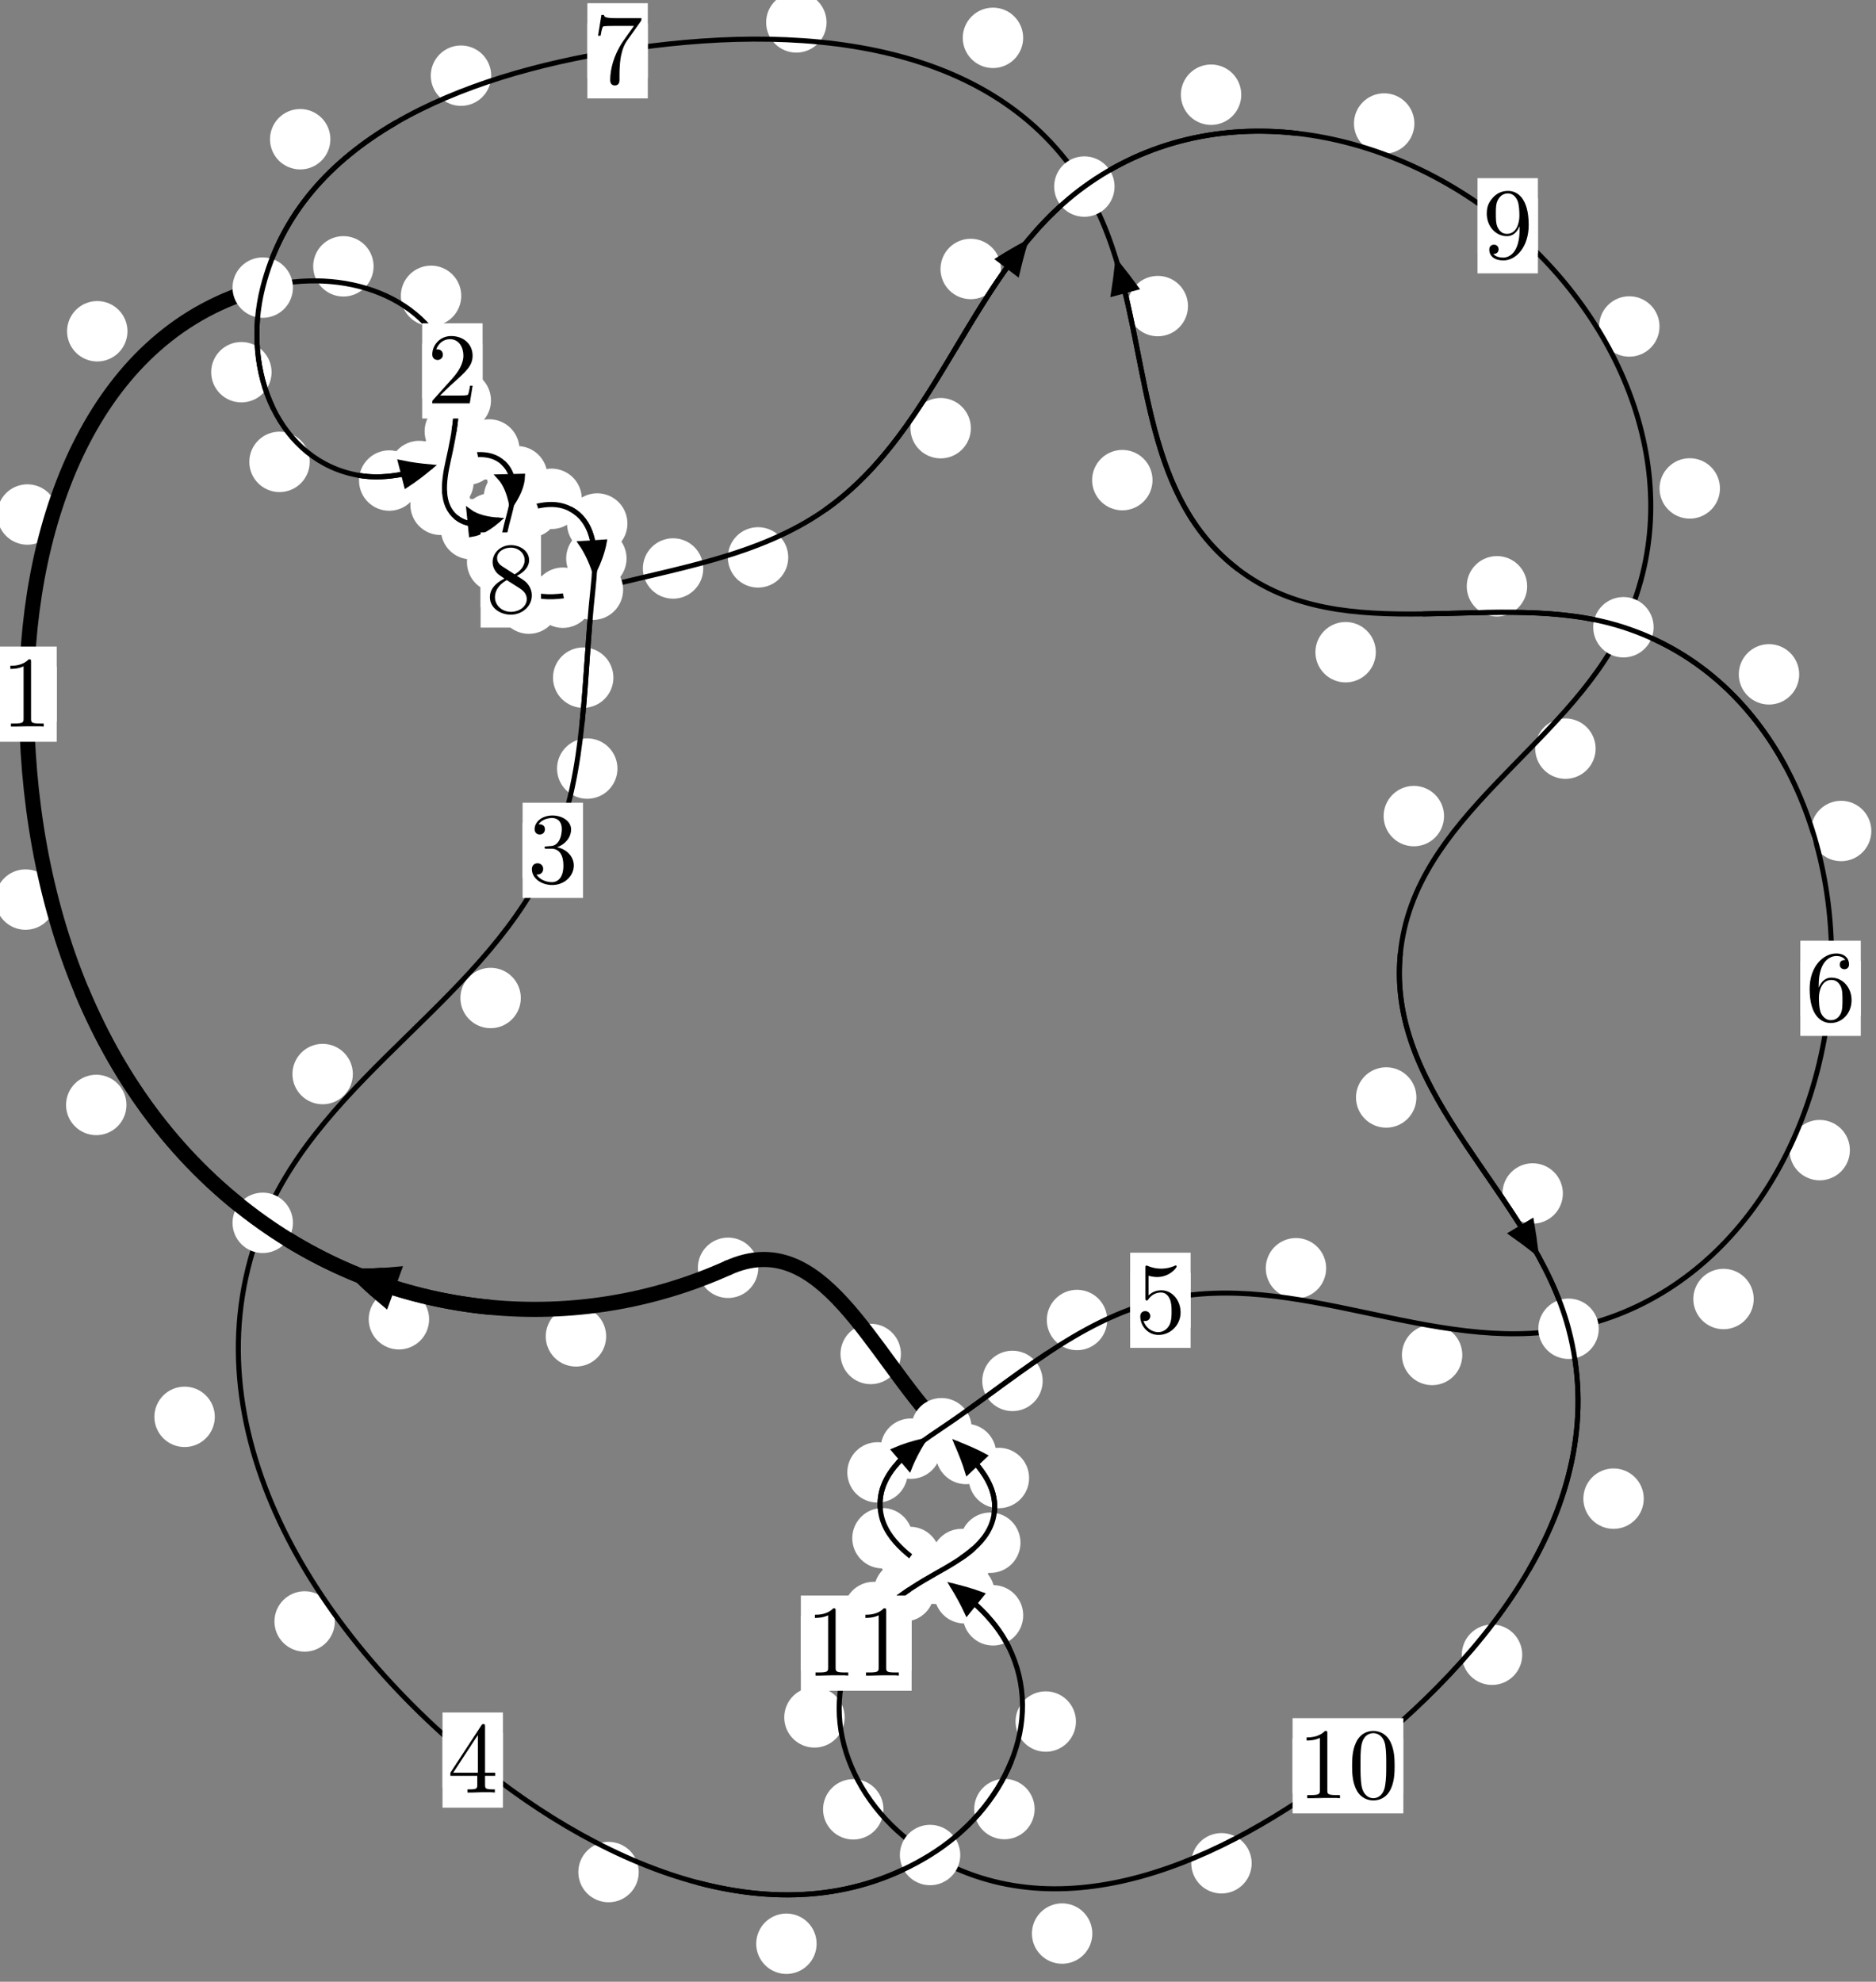 <?xml version="1.0"?>
<!-- Created by MetaPost 1.999 on 2021.07.06:0009 -->
<svg version="1.1" xmlns="http://www.w3.org/2000/svg" xmlns:xlink="http://www.w3.org/1999/xlink" width="185.649" height="196.095" viewBox="0 0 185.649 196.095">
<rect x="0" y="0" width="185.649" height="196.095" fill="#808080" stroke="none"/>
<!-- Original BoundingBox: -26.463699 -74.323410 159.185776 121.771439 -->
  <defs>
    <g transform="scale(0.01,0.01)" id="GLYPHcmr10_48">
      <path style="fill-rule: evenodd;" d="M460 -320C460 -400,455 -480,420 -554C374 -650,292 -666,250 -666C190 -666,117 -640,76 -547C44 -478,39 -400,39 -320C39 -245,43 -155,84 -79C127 2,200 22,249 22C303 22,379 1,423 -94C455 -163,460 -241,460 -320M249 -0C210 -0,151 -25,133 -121C122 -181,122 -273,122 -332C122 -396,122 -462,130 -516C149 -635,224 -644,249 -644C282 -644,348 -626,367 -527C377 -471,377 -395,377 -332C377 -257,377 -189,366 -125C351 -30,294 -0,249 -0"></path>
    </g>
    <g transform="scale(0.01,0.01)" id="GLYPHcmr10_49">
      <path style="fill-rule: evenodd;" d="M294 -640C294 -664,294 -666,271 -666C209 -602,121 -602,89 -602L89 -571C109 -571,168 -571,220 -597L220 -79C220 -43,217 -31,127 -31L95 -31L95 -0L257 -0L130 -3L217 -3L257 -3L297 -3L384 -3L419 -0L419 -31L387 -31C297 -31,294 -42,294 -79"></path>
    </g>
    <g transform="scale(0.01,0.01)" id="GLYPHcmr10_50">
      <path style="fill-rule: evenodd;" d="M127 -77L233 -180C389 -318,449 -372,449 -472C449 -586,359 -666,237 -666C124 -666,50 -574,50 -485C50 -429,100 -429,103 -429C120 -429,155 -441,155 -482C155 -508,137 -534,102 -534C94 -534,92 -534,89 -533C112 -598,166 -635,224 -635C315 -635,358 -554,358 -472C358 -392,308 -313,253 -251L61 -37C50 -26,50 -24,50 -0L421 -0L449 -174L424 -174C419 -144,412 -100,402 -85C395 -77,329 -77,307 -77"></path>
    </g>
    <g transform="scale(0.01,0.01)" id="GLYPHcmr10_51">
      <path style="fill-rule: evenodd;" d="M290 -352C372 -379,430 -449,430 -528C430 -610,342 -666,246 -666C145 -666,69 -606,69 -530C69 -497,91 -478,120 -478C151 -478,171 -500,171 -529C171 -579,124 -579,109 -579C140 -628,206 -641,242 -641C283 -641,338 -619,338 -529C338 -517,336 -459,310 -415C280 -367,246 -364,221 -363C213 -362,189 -360,182 -360C174 -359,167 -358,167 -348C167 -337,174 -337,191 -337L235 -337C317 -337,354 -269,354 -171C354 -35,285 -6,241 -6C198 -6,123 -23,88 -82C123 -77,154 -99,154 -137C154 -173,127 -193,98 -193C74 -193,42 -179,42 -135C42 -44,135 22,244 22C366 22,457 -69,457 -171C457 -253,394 -331,290 -352"></path>
    </g>
    <g transform="scale(0.01,0.01)" id="GLYPHcmr10_52">
      <path style="fill-rule: evenodd;" d="M294 -165L294 -78C294 -42,292 -31,218 -31L197 -31L197 -0L332 -0L238 -3L290 -3L332 -3L374 -3L427 -3L468 -0L468 -31L447 -31C373 -31,371 -42,371 -78L371 -165L471 -165L471 -196L371 -196L371 -651C371 -671,371 -677,355 -677C346 -677,343 -677,335 -665L28 -196L28 -165M300 -196L56 -196L300 -569"></path>
    </g>
    <g transform="scale(0.01,0.01)" id="GLYPHcmr10_53">
      <path style="fill-rule: evenodd;" d="M449 -201C449 -320,367 -420,259 -420C211 -420,168 -404,132 -369L132 -564C152 -558,185 -551,217 -551C340 -551,410 -642,410 -655C410 -661,407 -666,400 -666C399 -666,397 -666,392 -663C372 -654,323 -634,256 -634C216 -634,170 -641,123 -662C115 -665,113 -665,111 -665C101 -665,101 -657,101 -641L101 -345C101 -327,101 -319,115 -319C122 -319,124 -322,128 -328C139 -344,176 -398,257 -398C309 -398,334 -352,342 -334C358 -297,360 -258,360 -208C360 -173,360 -113,336 -71C312 -32,275 -6,229 -6C156 -6,99 -59,82 -118C85 -117,88 -116,99 -116C132 -116,149 -141,149 -165C149 -189,132 -214,99 -214C85 -214,50 -207,50 -161C50 -75,119 22,231 22C347 22,449 -74,449 -201"></path>
    </g>
    <g transform="scale(0.01,0.01)" id="GLYPHcmr10_54">
      <path style="fill-rule: evenodd;" d="M132 -328L132 -352C132 -605,256 -641,307 -641C331 -641,373 -635,395 -601C380 -601,340 -601,340 -556C340 -525,364 -510,386 -510C402 -510,432 -519,432 -558C432 -618,388 -666,305 -666C177 -666,42 -537,42 -316C42 -49,158 22,251 22C362 22,457 -72,457 -204C457 -331,368 -427,257 -427C189 -427,152 -376,132 -328M251 -6C188 -6,158 -66,152 -81C134 -128,134 -208,134 -226C134 -304,166 -404,256 -404C272 -404,318 -404,349 -342C367 -305,367 -254,367 -205C367 -157,367 -107,350 -71C320 -11,274 -6,251 -6"></path>
    </g>
    <g transform="scale(0.01,0.01)" id="GLYPHcmr10_55">
      <path style="fill-rule: evenodd;" d="M476 -609C485 -621,485 -623,485 -644L242 -644C120 -644,118 -657,114 -676L89 -676L56 -470L81 -470C84 -486,93 -549,106 -561C113 -567,191 -567,204 -567L411 -567C400 -551,321 -442,299 -409C209 -274,176 -135,176 -33C176 -23,176 22,222 22C268 22,268 -23,268 -33L268 -84C268 -139,271 -194,279 -248C283 -271,297 -357,341 -419"></path>
    </g>
    <g transform="scale(0.01,0.01)" id="GLYPHcmr10_56">
      <path style="fill-rule: evenodd;" d="M163 -457C117 -487,113 -521,113 -538C113 -599,178 -641,249 -641C322 -641,386 -589,386 -517C386 -460,347 -412,287 -377M309 -362C381 -399,430 -451,430 -517C430 -609,341 -666,250 -666C150 -666,69 -592,69 -499C69 -481,71 -436,113 -389C124 -377,161 -352,186 -335C128 -306,42 -250,42 -151C42 -45,144 22,249 22C362 22,457 -61,457 -168C457 -204,446 -249,408 -291C389 -312,373 -322,309 -362M209 -320L332 -242C360 -223,407 -193,407 -132C407 -58,332 -6,250 -6C164 -6,92 -68,92 -151C92 -209,124 -273,209 -320"></path>
    </g>
    <g transform="scale(0.01,0.01)" id="GLYPHcmr10_57">
      <path style="fill-rule: evenodd;" d="M367 -318L367 -286C367 -52,263 -6,205 -6C188 -6,134 -8,107 -42C151 -42,159 -71,159 -88C159 -119,135 -134,113 -134C97 -134,67 -125,67 -86C67 -19,121 22,206 22C335 22,457 -114,457 -329C457 -598,342 -666,253 -666C198 -666,149 -648,106 -603C65 -558,42 -516,42 -441C42 -316,130 -218,242 -218C303 -218,344 -260,367 -318M243 -241C227 -241,181 -241,150 -304C132 -341,132 -391,132 -440C132 -494,132 -541,153 -578C180 -628,218 -641,253 -641C299 -641,332 -607,349 -562C361 -530,365 -467,365 -421C365 -338,331 -241,243 -241"></path>
    </g>
  </defs>
  <path d="M59.985 132.235C59.985 131.442,59.67 130.682,59.109 130.121C58.549 129.561,57.789 129.246,56.996 129.246C56.203 129.246,55.443 129.561,54.883 130.121C54.322 130.682,54.007 131.442,54.007 132.235C54.007 133.027,54.322 133.787,54.883 134.348C55.443 134.908,56.203 135.223,56.996 135.223C57.789 135.223,58.549 134.908,59.109 134.348C59.67 133.787,59.985 133.027,59.985 132.235Z" style="fill: rgb(100%,100%,100%);stroke: none;"></path>
  <path d="M75.038 125.45C75.038 124.657,74.723 123.897,74.162 123.336C73.602 122.776,72.842 122.461,72.049 122.461C71.256 122.461,70.496 122.776,69.936 123.336C69.375 123.897,69.06 124.657,69.06 125.45C69.06 126.242,69.375 127.002,69.936 127.563C70.496 128.123,71.256 128.438,72.049 128.438C72.842 128.438,73.602 128.123,74.162 127.563C74.723 127.002,75.038 126.242,75.038 125.45Z" style="fill: rgb(100%,100%,100%);stroke: none;"></path>
  <path d="M12.514 109.335C12.514 108.542,12.199 107.782,11.639 107.222C11.078 106.661,10.318 106.346,9.526 106.346C8.733 106.346,7.973 106.661,7.412 107.222C6.852 107.782,6.537 108.542,6.537 109.335C6.537 110.128,6.852 110.888,7.412 111.448C7.973 112.009,8.733 112.324,9.526 112.324C10.318 112.324,11.078 112.009,11.639 111.448C12.199 110.888,12.514 110.128,12.514 109.335Z" style="fill: rgb(100%,100%,100%);stroke: none;"></path>
  <path d="M42.464 130.542C42.464 129.749,42.149 128.989,41.589 128.428C41.028 127.868,40.268 127.553,39.476 127.553C38.683 127.553,37.923 127.868,37.362 128.428C36.802 128.989,36.487 129.749,36.487 130.542C36.487 131.334,36.802 132.094,37.362 132.655C37.923 133.215,38.683 133.53,39.476 133.53C40.268 133.53,41.028 133.215,41.589 132.655C42.149 132.094,42.464 131.334,42.464 130.542Z" style="fill: rgb(100%,100%,100%);stroke: none;"></path>
  <path d="M5.699 50.912C5.699 50.119,5.385 49.359,4.824 48.798C4.264 48.238,3.503 47.923,2.711 47.923C1.918 47.923,1.158 48.238,0.597 48.798C0.037 49.359,-0.278 50.119,-0.278 50.912C-0.278 51.704,0.037 52.464,0.597 53.025C1.158 53.585,1.918 53.9,2.711 53.9C3.503 53.9,4.264 53.585,4.824 53.025C5.385 52.464,5.699 51.704,5.699 50.912Z" style="fill: rgb(100%,100%,100%);stroke: none;"></path>
  <path d="M5.514 89.014C5.514 88.221,5.199 87.461,4.638 86.901C4.078 86.34,3.318 86.025,2.525 86.025C1.732 86.025,0.972 86.34,0.412 86.901C-0.149 87.461,-0.464 88.221,-0.464 89.014C-0.464 89.807,-0.149 90.567,0.412 91.127C0.972 91.688,1.732 92.003,2.525 92.003C3.318 92.003,4.078 91.688,4.638 91.127C5.199 90.567,5.514 89.807,5.514 89.014Z" style="fill: rgb(100%,100%,100%);stroke: none;"></path>
  <path d="M36.971 26.354C36.971 25.561,36.656 24.801,36.095 24.24C35.535 23.68,34.775 23.365,33.982 23.365C33.189 23.365,32.429 23.68,31.869 24.24C31.308 24.801,30.993 25.561,30.993 26.354C30.993 27.146,31.308 27.907,31.869 28.467C32.429 29.027,33.189 29.342,33.982 29.342C34.775 29.342,35.535 29.027,36.095 28.467C36.656 27.907,36.971 27.146,36.971 26.354Z" style="fill: rgb(100%,100%,100%);stroke: none;"></path>
  <path d="M12.614 32.779C12.614 31.986,12.299 31.226,11.739 30.666C11.178 30.105,10.418 29.79,9.625 29.79C8.833 29.79,8.072 30.105,7.512 30.666C6.951 31.226,6.637 31.986,6.637 32.779C6.637 33.572,6.951 34.332,7.512 34.892C8.072 35.453,8.833 35.768,9.625 35.768C10.418 35.768,11.178 35.453,11.739 34.892C12.299 34.332,12.614 33.572,12.614 32.779Z" style="fill: rgb(100%,100%,100%);stroke: none;"></path>
  <path d="M48.587 39.622C48.587 38.829,48.273 38.069,47.712 37.508C47.152 36.948,46.391 36.633,45.599 36.633C44.806 36.633,44.046 36.948,43.485 37.508C42.925 38.069,42.61 38.829,42.61 39.622C42.61 40.414,42.925 41.174,43.485 41.735C44.046 42.295,44.806 42.61,45.599 42.61C46.391 42.61,47.152 42.295,47.712 41.735C48.273 41.174,48.587 40.414,48.587 39.622Z" style="fill: rgb(100%,100%,100%);stroke: none;"></path>
  <path d="M45.646 29.272C45.646 28.479,45.331 27.719,44.771 27.158C44.21 26.598,43.45 26.283,42.657 26.283C41.865 26.283,41.104 26.598,40.544 27.158C39.983 27.719,39.668 28.479,39.668 29.272C39.668 30.064,39.983 30.824,40.544 31.385C41.104 31.945,41.865 32.26,42.657 32.26C43.45 32.26,44.21 31.945,44.771 31.385C45.331 30.824,45.646 30.064,45.646 29.272Z" style="fill: rgb(100%,100%,100%);stroke: none;"></path>
  <path d="M46.879 47.67C46.879 46.877,46.564 46.117,46.004 45.557C45.443 44.996,44.683 44.681,43.89 44.681C43.098 44.681,42.338 44.996,41.777 45.557C41.217 46.117,40.902 46.877,40.902 47.67C40.902 48.463,41.217 49.223,41.777 49.783C42.338 50.344,43.098 50.659,43.89 50.659C44.683 50.659,45.443 50.344,46.004 49.783C46.564 49.223,46.879 48.463,46.879 47.67Z" style="fill: rgb(100%,100%,100%);stroke: none;"></path>
  <path d="M47.997 42.681C47.997 41.889,47.682 41.128,47.122 40.568C46.561 40.008,45.801 39.693,45.009 39.693C44.216 39.693,43.456 40.008,42.895 40.568C42.335 41.128,42.02 41.889,42.02 42.681C42.02 43.474,42.335 44.234,42.895 44.795C43.456 45.355,44.216 45.67,45.009 45.67C45.801 45.67,46.561 45.355,47.122 44.795C47.682 44.234,47.997 43.474,47.997 42.681Z" style="fill: rgb(100%,100%,100%);stroke: none;"></path>
  <path d="M49.603 52.362C49.603 51.569,49.288 50.809,48.728 50.248C48.167 49.688,47.407 49.373,46.614 49.373C45.822 49.373,45.061 49.688,44.501 50.248C43.94 50.809,43.625 51.569,43.625 52.362C43.625 53.154,43.94 53.915,44.501 54.475C45.061 55.036,45.822 55.351,46.614 55.351C47.407 55.351,48.167 55.036,48.728 54.475C49.288 53.915,49.603 53.154,49.603 52.362Z" style="fill: rgb(100%,100%,100%);stroke: none;"></path>
  <path d="M46.587 49.951C46.587 49.158,46.272 48.398,45.712 47.838C45.151 47.277,44.391 46.962,43.598 46.962C42.806 46.962,42.046 47.277,41.485 47.838C40.925 48.398,40.61 49.158,40.61 49.951C40.61 50.744,40.925 51.504,41.485 52.064C42.046 52.625,42.806 52.94,43.598 52.94C44.391 52.94,45.151 52.625,45.712 52.064C46.272 51.504,46.587 50.744,46.587 49.951Z" style="fill: rgb(100%,100%,100%);stroke: none;"></path>
  <path d="M55.362 50.216C55.362 49.424,55.047 48.663,54.487 48.103C53.926 47.542,53.166 47.228,52.373 47.228C51.581 47.228,50.821 47.542,50.26 48.103C49.7 48.663,49.385 49.424,49.385 50.216C49.385 51.009,49.7 51.769,50.26 52.33C50.821 52.89,51.581 53.205,52.373 53.205C53.166 53.205,53.926 52.89,54.487 52.33C55.047 51.769,55.362 51.009,55.362 50.216Z" style="fill: rgb(100%,100%,100%);stroke: none;"></path>
  <path d="M51.597 51.785C51.597 50.992,51.282 50.232,50.722 49.672C50.161 49.111,49.401 48.796,48.608 48.796C47.816 48.796,47.056 49.111,46.495 49.672C45.935 50.232,45.62 50.992,45.62 51.785C45.62 52.578,45.935 53.338,46.495 53.898C47.056 54.459,47.816 54.774,48.608 54.774C49.401 54.774,50.161 54.459,50.722 53.898C51.282 53.338,51.597 52.578,51.597 51.785Z" style="fill: rgb(100%,100%,100%);stroke: none;"></path>
  <path d="M62.09 51.8C62.09 51.008,61.775 50.248,61.215 49.687C60.654 49.127,59.894 48.812,59.101 48.812C58.309 48.812,57.549 49.127,56.988 49.687C56.428 50.248,56.113 51.008,56.113 51.8C56.113 52.593,56.428 53.353,56.988 53.914C57.549 54.474,58.309 54.789,59.101 54.789C59.894 54.789,60.654 54.474,61.215 53.914C61.775 53.353,62.09 52.593,62.09 51.8Z" style="fill: rgb(100%,100%,100%);stroke: none;"></path>
  <path d="M57.572 49.359C57.572 48.566,57.257 47.806,56.697 47.246C56.136 46.685,55.376 46.37,54.583 46.37C53.791 46.37,53.03 46.685,52.47 47.246C51.909 47.806,51.594 48.566,51.594 49.359C51.594 50.152,51.909 50.912,52.47 51.472C53.03 52.033,53.791 52.348,54.583 52.348C55.376 52.348,56.136 52.033,56.697 51.472C57.257 50.912,57.572 50.152,57.572 49.359Z" style="fill: rgb(100%,100%,100%);stroke: none;"></path>
  <path d="M60.702 67.053C60.702 66.26,60.387 65.5,59.827 64.94C59.266 64.379,58.506 64.064,57.714 64.064C56.921 64.064,56.161 64.379,55.6 64.94C55.04 65.5,54.725 66.26,54.725 67.053C54.725 67.846,55.04 68.606,55.6 69.166C56.161 69.727,56.921 70.042,57.714 70.042C58.506 70.042,59.266 69.727,59.827 69.166C60.387 68.606,60.702 67.846,60.702 67.053Z" style="fill: rgb(100%,100%,100%);stroke: none;"></path>
  <path d="M62.005 55.263C62.005 54.471,61.69 53.711,61.13 53.15C60.569 52.59,59.809 52.275,59.017 52.275C58.224 52.275,57.464 52.59,56.903 53.15C56.343 53.711,56.028 54.471,56.028 55.263C56.028 56.056,56.343 56.816,56.903 57.377C57.464 57.937,58.224 58.252,59.017 58.252C59.809 58.252,60.569 57.937,61.13 57.377C61.69 56.816,62.005 56.056,62.005 55.263Z" style="fill: rgb(100%,100%,100%);stroke: none;"></path>
  <path d="M51.539 98.752C51.539 97.959,51.224 97.199,50.663 96.639C50.103 96.078,49.343 95.763,48.55 95.763C47.757 95.763,46.997 96.078,46.437 96.639C45.876 97.199,45.561 97.959,45.561 98.752C45.561 99.545,45.876 100.305,46.437 100.865C46.997 101.426,47.757 101.741,48.55 101.741C49.343 101.741,50.103 101.426,50.663 100.865C51.224 100.305,51.539 99.545,51.539 98.752Z" style="fill: rgb(100%,100%,100%);stroke: none;"></path>
  <path d="M61.103 76.052C61.103 75.259,60.788 74.499,60.227 73.938C59.667 73.378,58.907 73.063,58.114 73.063C57.321 73.063,56.561 73.378,56.001 73.938C55.44 74.499,55.125 75.259,55.125 76.052C55.125 76.844,55.44 77.604,56.001 78.165C56.561 78.725,57.321 79.04,58.114 79.04C58.907 79.04,59.667 78.725,60.227 78.165C60.788 77.604,61.103 76.844,61.103 76.052Z" style="fill: rgb(100%,100%,100%);stroke: none;"></path>
  <path d="M21.257 140.198C21.257 139.405,20.942 138.645,20.381 138.084C19.821 137.524,19.061 137.209,18.268 137.209C17.475 137.209,16.715 137.524,16.155 138.084C15.594 138.645,15.279 139.405,15.279 140.198C15.279 140.99,15.594 141.751,16.155 142.311C16.715 142.871,17.475 143.186,18.268 143.186C19.061 143.186,19.821 142.871,20.381 142.311C20.942 141.751,21.257 140.99,21.257 140.198Z" style="fill: rgb(100%,100%,100%);stroke: none;"></path>
  <path d="M34.918 106.279C34.918 105.487,34.603 104.726,34.042 104.166C33.482 103.605,32.722 103.29,31.929 103.29C31.136 103.29,30.376 103.605,29.816 104.166C29.255 104.726,28.94 105.487,28.94 106.279C28.94 107.072,29.255 107.832,29.816 108.393C30.376 108.953,31.136 109.268,31.929 109.268C32.722 109.268,33.482 108.953,34.042 108.393C34.603 107.832,34.918 107.072,34.918 106.279Z" style="fill: rgb(100%,100%,100%);stroke: none;"></path>
  <path d="M63.209 185.243C63.209 184.45,62.894 183.69,62.334 183.129C61.773 182.569,61.013 182.254,60.22 182.254C59.428 182.254,58.667 182.569,58.107 183.129C57.546 183.69,57.232 184.45,57.232 185.243C57.232 186.035,57.546 186.796,58.107 187.356C58.667 187.916,59.428 188.231,60.22 188.231C61.013 188.231,61.773 187.916,62.334 187.356C62.894 186.796,63.209 186.035,63.209 185.243Z" style="fill: rgb(100%,100%,100%);stroke: none;"></path>
  <path d="M33.137 160.443C33.137 159.651,32.822 158.891,32.261 158.33C31.701 157.77,30.941 157.455,30.148 157.455C29.355 157.455,28.595 157.77,28.035 158.33C27.474 158.891,27.159 159.651,27.159 160.443C27.159 161.236,27.474 161.996,28.035 162.557C28.595 163.117,29.355 163.432,30.148 163.432C30.941 163.432,31.701 163.117,32.261 162.557C32.822 161.996,33.137 161.236,33.137 160.443Z" style="fill: rgb(100%,100%,100%);stroke: none;"></path>
  <path d="M102.386 179.009C102.386 178.217,102.071 177.457,101.511 176.896C100.95 176.336,100.19 176.021,99.397 176.021C98.605 176.021,97.844 176.336,97.284 176.896C96.723 177.457,96.408 178.217,96.408 179.009C96.408 179.802,96.723 180.562,97.284 181.123C97.844 181.683,98.605 181.998,99.397 181.998C100.19 181.998,100.95 181.683,101.511 181.123C102.071 180.562,102.386 179.802,102.386 179.009Z" style="fill: rgb(100%,100%,100%);stroke: none;"></path>
  <path d="M80.812 192.335C80.812 191.542,80.497 190.782,79.937 190.221C79.377 189.661,78.616 189.346,77.824 189.346C77.031 189.346,76.271 189.661,75.71 190.221C75.15 190.782,74.835 191.542,74.835 192.335C74.835 193.127,75.15 193.888,75.71 194.448C76.271 195.008,77.031 195.323,77.824 195.323C78.616 195.323,79.377 195.008,79.937 194.448C80.497 193.888,80.812 193.127,80.812 192.335Z" style="fill: rgb(100%,100%,100%);stroke: none;"></path>
  <path d="M101.257 159.837C101.257 159.044,100.942 158.284,100.381 157.724C99.821 157.163,99.061 156.848,98.268 156.848C97.475 156.848,96.715 157.163,96.155 157.724C95.594 158.284,95.279 159.044,95.279 159.837C95.279 160.63,95.594 161.39,96.155 161.95C96.715 162.511,97.475 162.826,98.268 162.826C99.061 162.826,99.821 162.511,100.381 161.95C100.942 161.39,101.257 160.63,101.257 159.837Z" style="fill: rgb(100%,100%,100%);stroke: none;"></path>
  <path d="M106.476 170.348C106.476 169.555,106.161 168.795,105.601 168.235C105.04 167.674,104.28 167.359,103.487 167.359C102.695 167.359,101.934 167.674,101.374 168.235C100.814 168.795,100.499 169.555,100.499 170.348C100.499 171.141,100.814 171.901,101.374 172.461C101.934 173.022,102.695 173.337,103.487 173.337C104.28 173.337,105.04 173.022,105.601 172.461C106.161 171.901,106.476 171.141,106.476 170.348Z" style="fill: rgb(100%,100%,100%);stroke: none;"></path>
  <path d="M93.035 154.06C93.035 153.267,92.72 152.507,92.159 151.946C91.599 151.386,90.839 151.071,90.046 151.071C89.253 151.071,88.493 151.386,87.932 151.946C87.372 152.507,87.057 153.267,87.057 154.06C87.057 154.852,87.372 155.613,87.932 156.173C88.493 156.734,89.253 157.048,90.046 157.048C90.839 157.048,91.599 156.734,92.159 156.173C92.72 155.613,93.035 154.852,93.035 154.06Z" style="fill: rgb(100%,100%,100%);stroke: none;"></path>
  <path d="M98.433 157.656C98.433 156.863,98.118 156.103,97.558 155.542C96.997 154.982,96.237 154.667,95.445 154.667C94.652 154.667,93.892 154.982,93.331 155.542C92.771 156.103,92.456 156.863,92.456 157.656C92.456 158.448,92.771 159.208,93.331 159.769C93.892 160.329,94.652 160.644,95.445 160.644C96.237 160.644,96.997 160.329,97.558 159.769C98.118 159.208,98.433 158.448,98.433 157.656Z" style="fill: rgb(100%,100%,100%);stroke: none;"></path>
  <path d="M89.828 145.693C89.828 144.9,89.513 144.14,88.952 143.579C88.392 143.019,87.632 142.704,86.839 142.704C86.046 142.704,85.286 143.019,84.726 143.579C84.165 144.14,83.85 144.9,83.85 145.693C83.85 146.485,84.165 147.246,84.726 147.806C85.286 148.367,86.046 148.682,86.839 148.682C87.632 148.682,88.392 148.367,88.952 147.806C89.513 147.246,89.828 146.485,89.828 145.693Z" style="fill: rgb(100%,100%,100%);stroke: none;"></path>
  <path d="M90.318 152.207C90.318 151.414,90.003 150.654,89.443 150.094C88.882 149.533,88.122 149.218,87.329 149.218C86.537 149.218,85.776 149.533,85.216 150.094C84.656 150.654,84.341 151.414,84.341 152.207C84.341 153,84.656 153.76,85.216 154.32C85.776 154.881,86.537 155.196,87.329 155.196C88.122 155.196,88.882 154.881,89.443 154.32C90.003 153.76,90.318 153,90.318 152.207Z" style="fill: rgb(100%,100%,100%);stroke: none;"></path>
  <path d="M103.183 136.643C103.183 135.85,102.868 135.09,102.307 134.529C101.747 133.969,100.987 133.654,100.194 133.654C99.401 133.654,98.641 133.969,98.081 134.529C97.52 135.09,97.205 135.85,97.205 136.643C97.205 137.435,97.52 138.196,98.081 138.756C98.641 139.316,99.401 139.631,100.194 139.631C100.987 139.631,101.747 139.316,102.307 138.756C102.868 138.196,103.183 137.435,103.183 136.643Z" style="fill: rgb(100%,100%,100%);stroke: none;"></path>
  <path d="M93.124 143.346C93.124 142.553,92.809 141.793,92.249 141.232C91.688 140.672,90.928 140.357,90.135 140.357C89.343 140.357,88.583 140.672,88.022 141.232C87.462 141.793,87.147 142.553,87.147 143.346C87.147 144.138,87.462 144.899,88.022 145.459C88.583 146.02,89.343 146.334,90.135 146.334C90.928 146.334,91.688 146.02,92.249 145.459C92.809 144.899,93.124 144.138,93.124 143.346Z" style="fill: rgb(100%,100%,100%);stroke: none;"></path>
  <path d="M131.237 125.493C131.237 124.7,130.922 123.94,130.362 123.38C129.802 122.819,129.041 122.504,128.249 122.504C127.456 122.504,126.696 122.819,126.135 123.38C125.575 123.94,125.26 124.7,125.26 125.493C125.26 126.286,125.575 127.046,126.135 127.606C126.696 128.167,127.456 128.482,128.249 128.482C129.041 128.482,129.802 128.167,130.362 127.606C130.922 127.046,131.237 126.286,131.237 125.493Z" style="fill: rgb(100%,100%,100%);stroke: none;"></path>
  <path d="M109.57 130.614C109.57 129.821,109.255 129.061,108.695 128.501C108.134 127.94,107.374 127.625,106.581 127.625C105.789 127.625,105.028 127.94,104.468 128.501C103.907 129.061,103.592 129.821,103.592 130.614C103.592 131.407,103.907 132.167,104.468 132.727C105.028 133.288,105.789 133.603,106.581 133.603C107.374 133.603,108.134 133.288,108.695 132.727C109.255 132.167,109.57 131.407,109.57 130.614Z" style="fill: rgb(100%,100%,100%);stroke: none;"></path>
  <path d="M173.548 128.537C173.548 127.745,173.233 126.985,172.673 126.424C172.112 125.864,171.352 125.549,170.559 125.549C169.767 125.549,169.007 125.864,168.446 126.424C167.886 126.985,167.571 127.745,167.571 128.537C167.571 129.33,167.886 130.09,168.446 130.651C169.007 131.211,169.767 131.526,170.559 131.526C171.352 131.526,172.112 131.211,172.673 130.651C173.233 130.09,173.548 129.33,173.548 128.537Z" style="fill: rgb(100%,100%,100%);stroke: none;"></path>
  <path d="M144.71 134.073C144.71 133.28,144.395 132.52,143.835 131.96C143.274 131.399,142.514 131.084,141.722 131.084C140.929 131.084,140.169 131.399,139.608 131.96C139.048 132.52,138.733 133.28,138.733 134.073C138.733 134.866,139.048 135.626,139.608 136.186C140.169 136.747,140.929 137.062,141.722 137.062C142.514 137.062,143.274 136.747,143.835 136.186C144.395 135.626,144.71 134.866,144.71 134.073Z" style="fill: rgb(100%,100%,100%);stroke: none;"></path>
  <path d="M185.186 82.228C185.186 81.435,184.871 80.675,184.31 80.114C183.75 79.554,182.99 79.239,182.197 79.239C181.404 79.239,180.644 79.554,180.084 80.114C179.523 80.675,179.208 81.435,179.208 82.228C179.208 83.02,179.523 83.78,180.084 84.341C180.644 84.901,181.404 85.216,182.197 85.216C182.99 85.216,183.75 84.901,184.31 84.341C184.871 83.78,185.186 83.02,185.186 82.228Z" style="fill: rgb(100%,100%,100%);stroke: none;"></path>
  <path d="M183.065 113.805C183.065 113.013,182.75 112.253,182.19 111.692C181.629 111.132,180.869 110.817,180.076 110.817C179.284 110.817,178.523 111.132,177.963 111.692C177.402 112.253,177.088 113.013,177.088 113.805C177.088 114.598,177.402 115.358,177.963 115.919C178.523 116.479,179.284 116.794,180.076 116.794C180.869 116.794,181.629 116.479,182.19 115.919C182.75 115.358,183.065 114.598,183.065 113.805Z" style="fill: rgb(100%,100%,100%);stroke: none;"></path>
  <path d="M151.127 58.013C151.127 57.22,150.812 56.46,150.251 55.899C149.691 55.339,148.931 55.024,148.138 55.024C147.345 55.024,146.585 55.339,146.025 55.899C145.464 56.46,145.149 57.22,145.149 58.013C145.149 58.805,145.464 59.566,146.025 60.126C146.585 60.687,147.345 61.001,148.138 61.001C148.931 61.001,149.691 60.687,150.251 60.126C150.812 59.566,151.127 58.805,151.127 58.013Z" style="fill: rgb(100%,100%,100%);stroke: none;"></path>
  <path d="M178.047 66.728C178.047 65.935,177.732 65.175,177.172 64.615C176.611 64.054,175.851 63.739,175.059 63.739C174.266 63.739,173.506 64.054,172.945 64.615C172.385 65.175,172.07 65.935,172.07 66.728C172.07 67.521,172.385 68.281,172.945 68.841C173.506 69.402,174.266 69.717,175.059 69.717C175.851 69.717,176.611 69.402,177.172 68.841C177.732 68.281,178.047 67.521,178.047 66.728Z" style="fill: rgb(100%,100%,100%);stroke: none;"></path>
  <path d="M114.053 47.509C114.053 46.716,113.738 45.956,113.178 45.396C112.618 44.835,111.857 44.52,111.065 44.52C110.272 44.52,109.512 44.835,108.951 45.396C108.391 45.956,108.076 46.716,108.076 47.509C108.076 48.302,108.391 49.062,108.951 49.622C109.512 50.183,110.272 50.498,111.065 50.498C111.857 50.498,112.618 50.183,113.178 49.622C113.738 49.062,114.053 48.302,114.053 47.509Z" style="fill: rgb(100%,100%,100%);stroke: none;"></path>
  <path d="M136.151 64.536C136.151 63.744,135.836 62.983,135.276 62.423C134.715 61.862,133.955 61.547,133.163 61.547C132.37 61.547,131.61 61.862,131.049 62.423C130.489 62.983,130.174 63.744,130.174 64.536C130.174 65.329,130.489 66.089,131.049 66.65C131.61 67.21,132.37 67.525,133.163 67.525C133.955 67.525,134.715 67.21,135.276 66.65C135.836 66.089,136.151 65.329,136.151 64.536Z" style="fill: rgb(100%,100%,100%);stroke: none;"></path>
  <path d="M101.253 3.745C101.253 2.952,100.938 2.192,100.377 1.632C99.817 1.071,99.057 0.756,98.264 0.756C97.471 0.756,96.711 1.071,96.15 1.632C95.59 2.192,95.275 2.952,95.275 3.745C95.275 4.538,95.59 5.298,96.15 5.858C96.711 6.419,97.471 6.734,98.264 6.734C99.057 6.734,99.817 6.419,100.377 5.858C100.938 5.298,101.253 4.538,101.253 3.745Z" style="fill: rgb(100%,100%,100%);stroke: none;"></path>
  <path d="M117.563 30.288C117.563 29.495,117.248 28.735,116.688 28.175C116.127 27.614,115.367 27.299,114.575 27.299C113.782 27.299,113.022 27.614,112.461 28.175C111.901 28.735,111.586 29.495,111.586 30.288C111.586 31.081,111.901 31.841,112.461 32.401C113.022 32.962,113.782 33.277,114.575 33.277C115.367 33.277,116.127 32.962,116.688 32.401C117.248 31.841,117.563 31.081,117.563 30.288Z" style="fill: rgb(100%,100%,100%);stroke: none;"></path>
  <path d="M48.608 7.489C48.608 6.696,48.293 5.936,47.733 5.375C47.172 4.815,46.412 4.5,45.619 4.5C44.827 4.5,44.066 4.815,43.506 5.375C42.945 5.936,42.63 6.696,42.63 7.489C42.63 8.281,42.945 9.042,43.506 9.602C44.066 10.162,44.827 10.477,45.619 10.477C46.412 10.477,47.172 10.162,47.733 9.602C48.293 9.042,48.608 8.281,48.608 7.489Z" style="fill: rgb(100%,100%,100%);stroke: none;"></path>
  <path d="M81.795 2.217C81.795 1.425,81.48 0.664,80.919 0.104C80.359 -0.456,79.599 -0.771,78.806 -0.771C78.013 -0.771,77.253 -0.456,76.693 0.104C76.132 0.664,75.817 1.425,75.817 2.217C75.817 3.01,76.132 3.77,76.693 4.331C77.253 4.891,78.013 5.206,78.806 5.206C79.599 5.206,80.359 4.891,80.919 4.331C81.48 3.77,81.795 3.01,81.795 2.217Z" style="fill: rgb(100%,100%,100%);stroke: none;"></path>
  <path d="M26.876 36.83C26.876 36.037,26.561 35.277,26 34.716C25.44 34.156,24.68 33.841,23.887 33.841C23.094 33.841,22.334 34.156,21.774 34.716C21.213 35.277,20.898 36.037,20.898 36.83C20.898 37.622,21.213 38.382,21.774 38.943C22.334 39.503,23.094 39.818,23.887 39.818C24.68 39.818,25.44 39.503,26 38.943C26.561 38.382,26.876 37.622,26.876 36.83Z" style="fill: rgb(100%,100%,100%);stroke: none;"></path>
  <path d="M32.695 13.777C32.695 12.985,32.38 12.224,31.82 11.664C31.259 11.103,30.499 10.788,29.707 10.788C28.914 10.788,28.154 11.103,27.593 11.664C27.033 12.224,26.718 12.985,26.718 13.777C26.718 14.57,27.033 15.33,27.593 15.891C28.154 16.451,28.914 16.766,29.707 16.766C30.499 16.766,31.259 16.451,31.82 15.891C32.38 15.33,32.695 14.57,32.695 13.777Z" style="fill: rgb(100%,100%,100%);stroke: none;"></path>
  <path d="M41.506 47.551C41.506 46.758,41.191 45.998,40.631 45.438C40.07 44.877,39.31 44.562,38.518 44.562C37.725 44.562,36.965 44.877,36.404 45.438C35.844 45.998,35.529 46.758,35.529 47.551C35.529 48.344,35.844 49.104,36.404 49.664C36.965 50.225,37.725 50.54,38.518 50.54C39.31 50.54,40.07 50.225,40.631 49.664C41.191 49.104,41.506 48.344,41.506 47.551Z" style="fill: rgb(100%,100%,100%);stroke: none;"></path>
  <path d="M30.65 45.703C30.65 44.91,30.335 44.15,29.774 43.589C29.214 43.029,28.453 42.714,27.661 42.714C26.868 42.714,26.108 43.029,25.547 43.589C24.987 44.15,24.672 44.91,24.672 45.703C24.672 46.495,24.987 47.256,25.547 47.816C26.108 48.377,26.868 48.692,27.661 48.692C28.453 48.692,29.214 48.377,29.774 47.816C30.335 47.256,30.65 46.495,30.65 45.703Z" style="fill: rgb(100%,100%,100%);stroke: none;"></path>
  <path d="M49.246 44.992C49.246 44.199,48.931 43.439,48.371 42.878C47.811 42.318,47.05 42.003,46.258 42.003C45.465 42.003,44.705 42.318,44.144 42.878C43.584 43.439,43.269 44.199,43.269 44.992C43.269 45.784,43.584 46.544,44.144 47.105C44.705 47.665,45.465 47.98,46.258 47.98C47.05 47.98,47.811 47.665,48.371 47.105C48.931 46.544,49.246 45.784,49.246 44.992Z" style="fill: rgb(100%,100%,100%);stroke: none;"></path>
  <path d="M44.471 46.606C44.471 45.814,44.156 45.054,43.596 44.493C43.035 43.933,42.275 43.618,41.483 43.618C40.69 43.618,39.93 43.933,39.369 44.493C38.809 45.054,38.494 45.814,38.494 46.606C38.494 47.399,38.809 48.159,39.369 48.72C39.93 49.28,40.69 49.595,41.483 49.595C42.275 49.595,43.035 49.28,43.596 48.72C44.156 48.159,44.471 47.399,44.471 46.606Z" style="fill: rgb(100%,100%,100%);stroke: none;"></path>
  <path d="M54.173 47.125C54.173 46.333,53.858 45.573,53.298 45.012C52.737 44.452,51.977 44.137,51.184 44.137C50.392 44.137,49.631 44.452,49.071 45.012C48.51 45.573,48.195 46.333,48.195 47.125C48.195 47.918,48.51 48.678,49.071 49.239C49.631 49.799,50.392 50.114,51.184 50.114C51.977 50.114,52.737 49.799,53.298 49.239C53.858 48.678,54.173 47.918,54.173 47.125Z" style="fill: rgb(100%,100%,100%);stroke: none;"></path>
  <path d="M51.409 44.477C51.409 43.684,51.094 42.924,50.533 42.363C49.973 41.803,49.213 41.488,48.42 41.488C47.627 41.488,46.867 41.803,46.307 42.363C45.746 42.924,45.431 43.684,45.431 44.477C45.431 45.269,45.746 46.029,46.307 46.59C46.867 47.15,47.627 47.465,48.42 47.465C49.213 47.465,49.973 47.15,50.533 46.59C51.094 46.029,51.409 45.269,51.409 44.477Z" style="fill: rgb(100%,100%,100%);stroke: none;"></path>
  <path d="M52.755 53.232C52.755 52.439,52.44 51.679,51.88 51.118C51.319 50.558,50.559 50.243,49.766 50.243C48.974 50.243,48.213 50.558,47.653 51.118C47.092 51.679,46.777 52.439,46.777 53.232C46.777 54.024,47.092 54.785,47.653 55.345C48.213 55.905,48.974 56.22,49.766 56.22C50.559 56.22,51.319 55.905,51.88 55.345C52.44 54.785,52.755 54.024,52.755 53.232Z" style="fill: rgb(100%,100%,100%);stroke: none;"></path>
  <path d="M53.852 49.204C53.852 48.411,53.537 47.651,52.976 47.09C52.416 46.53,51.656 46.215,50.863 46.215C50.07 46.215,49.31 46.53,48.75 47.09C48.189 47.651,47.874 48.411,47.874 49.204C47.874 49.996,48.189 50.756,48.75 51.317C49.31 51.877,50.07 52.192,50.863 52.192C51.656 52.192,52.416 51.877,52.976 51.317C53.537 50.756,53.852 49.996,53.852 49.204Z" style="fill: rgb(100%,100%,100%);stroke: none;"></path>
  <path d="M55.325 59.73C55.325 58.937,55.01 58.177,54.449 57.616C53.889 57.056,53.129 56.741,52.336 56.741C51.543 56.741,50.783 57.056,50.223 57.616C49.662 58.177,49.347 58.937,49.347 59.73C49.347 60.522,49.662 61.283,50.223 61.843C50.783 62.404,51.543 62.718,52.336 62.718C53.129 62.718,53.889 62.404,54.449 61.843C55.01 61.283,55.325 60.522,55.325 59.73Z" style="fill: rgb(100%,100%,100%);stroke: none;"></path>
  <path d="M52.185 55.62C52.185 54.828,51.87 54.068,51.31 53.507C50.749 52.947,49.989 52.632,49.197 52.632C48.404 52.632,47.644 52.947,47.083 53.507C46.523 54.068,46.208 54.828,46.208 55.62C46.208 56.413,46.523 57.173,47.083 57.734C47.644 58.294,48.404 58.609,49.197 58.609C49.989 58.609,50.749 58.294,51.31 57.734C51.87 57.173,52.185 56.413,52.185 55.62Z" style="fill: rgb(100%,100%,100%);stroke: none;"></path>
  <path d="M69.595 56.252C69.595 55.459,69.28 54.699,68.719 54.139C68.159 53.578,67.399 53.263,66.606 53.263C65.813 53.263,65.053 53.578,64.493 54.139C63.932 54.699,63.617 55.459,63.617 56.252C63.617 57.045,63.932 57.805,64.493 58.365C65.053 58.926,65.813 59.241,66.606 59.241C67.399 59.241,68.159 58.926,68.719 58.365C69.28 57.805,69.595 57.045,69.595 56.252Z" style="fill: rgb(100%,100%,100%);stroke: none;"></path>
  <path d="M58.693 59.143C58.693 58.35,58.378 57.59,57.818 57.03C57.257 56.469,56.497 56.154,55.704 56.154C54.912 56.154,54.152 56.469,53.591 57.03C53.031 57.59,52.716 58.35,52.716 59.143C52.716 59.936,53.031 60.696,53.591 61.256C54.152 61.817,54.912 62.132,55.704 62.132C56.497 62.132,57.257 61.817,57.818 61.256C58.378 60.696,58.693 59.936,58.693 59.143Z" style="fill: rgb(100%,100%,100%);stroke: none;"></path>
  <path d="M96.076 42.369C96.076 41.576,95.761 40.816,95.2 40.256C94.64 39.695,93.88 39.38,93.087 39.38C92.294 39.38,91.534 39.695,90.974 40.256C90.413 40.816,90.098 41.576,90.098 42.369C90.098 43.162,90.413 43.922,90.974 44.482C91.534 45.043,92.294 45.358,93.087 45.358C93.88 45.358,94.64 45.043,95.2 44.482C95.761 43.922,96.076 43.162,96.076 42.369Z" style="fill: rgb(100%,100%,100%);stroke: none;"></path>
  <path d="M78.004 55.154C78.004 54.361,77.689 53.601,77.129 53.041C76.568 52.48,75.808 52.165,75.016 52.165C74.223 52.165,73.463 52.48,72.902 53.041C72.342 53.601,72.027 54.361,72.027 55.154C72.027 55.947,72.342 56.707,72.902 57.267C73.463 57.828,74.223 58.143,75.016 58.143C75.808 58.143,76.568 57.828,77.129 57.267C77.689 56.707,78.004 55.947,78.004 55.154Z" style="fill: rgb(100%,100%,100%);stroke: none;"></path>
  <path d="M122.835 9.372C122.835 8.579,122.521 7.819,121.96 7.258C121.4 6.698,120.639 6.383,119.847 6.383C119.054 6.383,118.294 6.698,117.733 7.258C117.173 7.819,116.858 8.579,116.858 9.372C116.858 10.165,117.173 10.925,117.733 11.485C118.294 12.046,119.054 12.361,119.847 12.361C120.639 12.361,121.4 12.046,121.96 11.485C122.521 10.925,122.835 10.165,122.835 9.372Z" style="fill: rgb(100%,100%,100%);stroke: none;"></path>
  <path d="M99.049 26.615C99.049 25.823,98.734 25.062,98.174 24.502C97.613 23.941,96.853 23.627,96.06 23.627C95.268 23.627,94.508 23.941,93.947 24.502C93.387 25.062,93.072 25.823,93.072 26.615C93.072 27.408,93.387 28.168,93.947 28.729C94.508 29.289,95.268 29.604,96.06 29.604C96.853 29.604,97.613 29.289,98.174 28.729C98.734 28.168,99.049 27.408,99.049 26.615Z" style="fill: rgb(100%,100%,100%);stroke: none;"></path>
  <path d="M164.225 32.305C164.225 31.512,163.91 30.752,163.35 30.192C162.789 29.631,162.029 29.316,161.236 29.316C160.444 29.316,159.684 29.631,159.123 30.192C158.563 30.752,158.248 31.512,158.248 32.305C158.248 33.098,158.563 33.858,159.123 34.418C159.684 34.979,160.444 35.294,161.236 35.294C162.029 35.294,162.789 34.979,163.35 34.418C163.91 33.858,164.225 33.098,164.225 32.305Z" style="fill: rgb(100%,100%,100%);stroke: none;"></path>
  <path d="M139.967 12.221C139.967 11.428,139.652 10.668,139.091 10.108C138.531 9.547,137.77 9.232,136.978 9.232C136.185 9.232,135.425 9.547,134.864 10.108C134.304 10.668,133.989 11.428,133.989 12.221C133.989 13.014,134.304 13.774,134.864 14.334C135.425 14.895,136.185 15.21,136.978 15.21C137.77 15.21,138.531 14.895,139.091 14.334C139.652 13.774,139.967 13.014,139.967 12.221Z" style="fill: rgb(100%,100%,100%);stroke: none;"></path>
  <path d="M157.903 74.079C157.903 73.286,157.588 72.526,157.027 71.965C156.467 71.405,155.707 71.09,154.914 71.09C154.121 71.09,153.361 71.405,152.801 71.965C152.24 72.526,151.925 73.286,151.925 74.079C151.925 74.871,152.24 75.632,152.801 76.192C153.361 76.752,154.121 77.067,154.914 77.067C155.707 77.067,156.467 76.752,157.027 76.192C157.588 75.632,157.903 74.871,157.903 74.079Z" style="fill: rgb(100%,100%,100%);stroke: none;"></path>
  <path d="M170.207 48.33C170.207 47.537,169.892 46.777,169.331 46.217C168.771 45.656,168.011 45.341,167.218 45.341C166.425 45.341,165.665 45.656,165.105 46.217C164.544 46.777,164.229 47.537,164.229 48.33C164.229 49.123,164.544 49.883,165.105 50.443C165.665 51.004,166.425 51.319,167.218 51.319C168.011 51.319,168.771 51.004,169.331 50.443C169.892 49.883,170.207 49.123,170.207 48.33Z" style="fill: rgb(100%,100%,100%);stroke: none;"></path>
  <path d="M140.167 108.595C140.167 107.803,139.852 107.043,139.291 106.482C138.731 105.922,137.971 105.607,137.178 105.607C136.385 105.607,135.625 105.922,135.065 106.482C134.504 107.043,134.189 107.803,134.189 108.595C134.189 109.388,134.504 110.148,135.065 110.709C135.625 111.269,136.385 111.584,137.178 111.584C137.971 111.584,138.731 111.269,139.291 110.709C139.852 110.148,140.167 109.388,140.167 108.595Z" style="fill: rgb(100%,100%,100%);stroke: none;"></path>
  <path d="M142.902 80.754C142.902 79.961,142.587 79.201,142.026 78.641C141.466 78.08,140.706 77.765,139.913 77.765C139.12 77.765,138.36 78.08,137.8 78.641C137.239 79.201,136.924 79.961,136.924 80.754C136.924 81.547,137.239 82.307,137.8 82.867C138.36 83.428,139.12 83.743,139.913 83.743C140.706 83.743,141.466 83.428,142.026 82.867C142.587 82.307,142.902 81.547,142.902 80.754Z" style="fill: rgb(100%,100%,100%);stroke: none;"></path>
  <path d="M162.667 148.292C162.667 147.499,162.352 146.739,161.792 146.179C161.231 145.618,160.471 145.303,159.678 145.303C158.886 145.303,158.125 145.618,157.565 146.179C157.005 146.739,156.69 147.499,156.69 148.292C156.69 149.085,157.005 149.845,157.565 150.405C158.125 150.966,158.886 151.281,159.678 151.281C160.471 151.281,161.231 150.966,161.792 150.405C162.352 149.845,162.667 149.085,162.667 148.292Z" style="fill: rgb(100%,100%,100%);stroke: none;"></path>
  <path d="M154.662 118.094C154.662 117.301,154.347 116.541,153.787 115.981C153.226 115.42,152.466 115.105,151.673 115.105C150.881 115.105,150.12 115.42,149.56 115.981C148.999 116.541,148.685 117.301,148.685 118.094C148.685 118.887,148.999 119.647,149.56 120.207C150.12 120.768,150.881 121.083,151.673 121.083C152.466 121.083,153.226 120.768,153.787 120.207C154.347 119.647,154.662 118.887,154.662 118.094Z" style="fill: rgb(100%,100%,100%);stroke: none;"></path>
  <path d="M123.866 184.372C123.866 183.579,123.551 182.819,122.991 182.259C122.43 181.698,121.67 181.383,120.877 181.383C120.085 181.383,119.324 181.698,118.764 182.259C118.203 182.819,117.889 183.579,117.889 184.372C117.889 185.165,118.203 185.925,118.764 186.485C119.324 187.046,120.085 187.361,120.877 187.361C121.67 187.361,122.43 187.046,122.991 186.485C123.551 185.925,123.866 185.165,123.866 184.372Z" style="fill: rgb(100%,100%,100%);stroke: none;"></path>
  <path d="M150.64 163.737C150.64 162.945,150.325 162.185,149.764 161.624C149.204 161.064,148.444 160.749,147.651 160.749C146.858 160.749,146.098 161.064,145.538 161.624C144.977 162.185,144.662 162.945,144.662 163.737C144.662 164.53,144.977 165.29,145.538 165.851C146.098 166.411,146.858 166.726,147.651 166.726C148.444 166.726,149.204 166.411,149.764 165.851C150.325 165.29,150.64 164.53,150.64 163.737Z" style="fill: rgb(100%,100%,100%);stroke: none;"></path>
  <path d="M87.427 179.035C87.427 178.242,87.112 177.482,86.552 176.921C85.991 176.361,85.231 176.046,84.439 176.046C83.646 176.046,82.886 176.361,82.325 176.921C81.765 177.482,81.45 178.242,81.45 179.035C81.45 179.827,81.765 180.587,82.325 181.148C82.886 181.708,83.646 182.023,84.439 182.023C85.231 182.023,85.991 181.708,86.552 181.148C87.112 180.587,87.427 179.827,87.427 179.035Z" style="fill: rgb(100%,100%,100%);stroke: none;"></path>
  <path d="M108.096 191.327C108.096 190.534,107.781 189.774,107.221 189.213C106.66 188.653,105.9 188.338,105.108 188.338C104.315 188.338,103.555 188.653,102.994 189.213C102.434 189.774,102.119 190.534,102.119 191.327C102.119 192.119,102.434 192.879,102.994 193.44C103.555 194,104.315 194.315,105.108 194.315C105.9 194.315,106.66 194,107.221 193.44C107.781 192.879,108.096 192.119,108.096 191.327Z" style="fill: rgb(100%,100%,100%);stroke: none;"></path>
  <path d="M89.458 159.507C89.458 158.715,89.143 157.955,88.582 157.394C88.022 156.834,87.262 156.519,86.469 156.519C85.676 156.519,84.916 156.834,84.356 157.394C83.795 157.955,83.48 158.715,83.48 159.507C83.48 160.3,83.795 161.06,84.356 161.621C84.916 162.181,85.676 162.496,86.469 162.496C87.262 162.496,88.022 162.181,88.582 161.621C89.143 161.06,89.458 160.3,89.458 159.507Z" style="fill: rgb(100%,100%,100%);stroke: none;"></path>
  <path d="M83.588 169.937C83.588 169.144,83.273 168.384,82.712 167.823C82.152 167.263,81.392 166.948,80.599 166.948C79.806 166.948,79.046 167.263,78.486 167.823C77.925 168.384,77.61 169.144,77.61 169.937C77.61 170.729,77.925 171.49,78.486 172.05C79.046 172.61,79.806 172.925,80.599 172.925C81.392 172.925,82.152 172.61,82.712 172.05C83.273 171.49,83.588 170.729,83.588 169.937Z" style="fill: rgb(100%,100%,100%);stroke: none;"></path>
  <path d="M98.143 154.268C98.143 153.475,97.828 152.715,97.268 152.154C96.707 151.594,95.947 151.279,95.155 151.279C94.362 151.279,93.602 151.594,93.041 152.154C92.481 152.715,92.166 153.475,92.166 154.268C92.166 155.06,92.481 155.82,93.041 156.381C93.602 156.941,94.362 157.256,95.155 157.256C95.947 157.256,96.707 156.941,97.268 156.381C97.828 155.82,98.143 155.06,98.143 154.268Z" style="fill: rgb(100%,100%,100%);stroke: none;"></path>
  <path d="M92.459 157.461C92.459 156.668,92.144 155.908,91.584 155.347C91.023 154.787,90.263 154.472,89.471 154.472C88.678 154.472,87.918 154.787,87.357 155.347C86.797 155.908,86.482 156.668,86.482 157.461C86.482 158.253,86.797 159.013,87.357 159.574C87.918 160.134,88.678 160.449,89.471 160.449C90.263 160.449,91.023 160.134,91.584 159.574C92.144 159.013,92.459 158.253,92.459 157.461Z" style="fill: rgb(100%,100%,100%);stroke: none;"></path>
  <path d="M101.839 146.249C101.839 145.456,101.524 144.696,100.964 144.136C100.403 143.575,99.643 143.26,98.85 143.26C98.057 143.26,97.297 143.575,96.737 144.136C96.176 144.696,95.861 145.456,95.861 146.249C95.861 147.042,96.176 147.802,96.737 148.362C97.297 148.923,98.057 149.238,98.85 149.238C99.643 149.238,100.403 148.923,100.964 148.362C101.524 147.802,101.839 147.042,101.839 146.249Z" style="fill: rgb(100%,100%,100%);stroke: none;"></path>
  <path d="M100.987 152.651C100.987 151.858,100.672 151.098,100.112 150.537C99.551 149.977,98.791 149.662,97.998 149.662C97.206 149.662,96.446 149.977,95.885 150.537C95.325 151.098,95.01 151.858,95.01 152.651C95.01 153.443,95.325 154.204,95.885 154.764C96.446 155.325,97.206 155.639,97.998 155.639C98.791 155.639,99.551 155.325,100.112 154.764C100.672 154.204,100.987 153.443,100.987 152.651Z" style="fill: rgb(100%,100%,100%);stroke: none;"></path>
  <path d="M89.154 133.976C89.154 133.184,88.839 132.424,88.278 131.863C87.718 131.303,86.958 130.988,86.165 130.988C85.372 130.988,84.612 131.303,84.052 131.863C83.491 132.424,83.176 133.184,83.176 133.976C83.176 134.769,83.491 135.529,84.052 136.09C84.612 136.65,85.372 136.965,86.165 136.965C86.958 136.965,87.718 136.65,88.278 136.09C88.839 135.529,89.154 134.769,89.154 133.976Z" style="fill: rgb(100%,100%,100%);stroke: none;"></path>
  <path d="M98.588 143.874C98.588 143.081,98.273 142.321,97.713 141.76C97.152 141.2,96.392 140.885,95.6 140.885C94.807 140.885,94.047 141.2,93.486 141.76C92.926 142.321,92.611 143.081,92.611 143.874C92.611 144.666,92.926 145.426,93.486 145.987C94.047 146.547,94.807 146.862,95.6 146.862C96.392 146.862,97.152 146.547,97.713 145.987C98.273 145.426,98.588 144.666,98.588 143.874Z" style="fill: rgb(100%,100%,100%);stroke: none;"></path>
  <path d="M72.049 125.45C56.996 132.235,39.476 130.542,26 121C9.526 109.335,2.525 89.014,2.624 68.69C2.711 50.912,9.625 32.779,26 28.459C33.982 26.354,42.657 29.272,44.769 36.701C45.599 39.622,45.009 42.681,44.346 45.638C43.89 47.67,43.598 49.951,45.171 51.208C46.614 52.362,48.608 51.785,50.359 51.056C52.373 50.216,54.583 49.359,56.486 50.387C59.101 51.8,59.017 55.263,58.675 58.355C57.714 67.053,58.114 76.052,54.706 84.142C48.55 98.752,31.929 106.279,26 121C18.268 140.198,30.148 160.443,46.781 174.16C60.22 185.243,77.824 192.335,92.039 183.555C99.397 179.009,103.487 170.348,99.816 162.954C98.268 159.837,95.445 157.656,92.552 155.729C90.046 154.06,87.329 152.207,87.106 149.235C86.839 145.693,90.135 143.346,93.169 141.324C100.194 136.643,106.581 130.614,114.832 128.664C128.249 125.493,141.722 134.073,155.222 131.482C170.559 128.537,180.076 113.805,181.151 97.797C182.197 82.228,175.059 66.728,160.655 62.065C148.138 58.013,133.163 64.536,122.437 56.271C111.065 47.509,114.575 30.288,107.307 18.462C98.264 3.745,78.806 2.217,61.116 5.027C45.619 7.489,29.707 13.777,26 28.459C23.887 36.83,27.661 45.703,35.531 47.043C38.518 47.551,41.483 46.606,44.346 45.638C46.258 44.992,48.42 44.477,49.835 45.832C51.184 47.125,50.863 49.204,50.359 51.056C49.766 53.232,49.197 55.62,50.55 57.392C52.336 59.73,55.704 59.143,58.675 58.355C66.606 56.252,75.016 55.154,81.738 50.398C93.087 42.369,96.06 26.615,107.307 18.462C119.847 9.372,136.978 12.221,149.2 22.34C161.236 32.305,167.218 48.33,160.655 62.065C154.914 74.079,139.913 80.754,138.575 94.378C137.178 108.595,151.673 118.094,155.222 131.482C159.678 148.292,147.651 163.737,133.394 174.725C120.877 184.372,105.108 191.327,92.039 183.555C84.439 179.035,80.599 169.937,84.733 162.592C86.469 159.507,89.471 157.461,92.552 155.729C95.155 154.268,97.998 152.651,98.387 149.727C98.85 146.249,95.6 143.874,93.169 141.324C86.165 133.976,81.314 121.273,72.049 125.45" style="stroke:rgb(0%,0%,0%); stroke-width: 0.498;stroke-linecap: round;stroke-linejoin: round;stroke-miterlimit: 10;fill: none;"></path>
  <path d="M72.049 125.45C56.996 132.235,39.476 130.542,26 121C9.526 109.335,2.525 89.014,2.624 68.69C2.711 50.912,9.625 32.779,26 28.459" style="stroke:rgb(0%,0%,0%); stroke-width: 1.494;stroke-linecap: round;stroke-linejoin: round;stroke-miterlimit: 10;fill: none;"></path>
  <path d="M93.169 141.324C86.165 133.976,81.314 121.273,72.049 125.45" style="stroke:rgb(0%,0%,0%); stroke-width: 1.494;stroke-linecap: round;stroke-linejoin: round;stroke-miterlimit: 10;fill: none;"></path>
  <path d="M28.989 121C28.989 120.207,28.674 119.447,28.113 118.887C27.553 118.326,26.793 118.011,26 118.011C25.207 118.011,24.447 118.326,23.887 118.887C23.326 119.447,23.011 120.207,23.011 121C23.011 121.793,23.326 122.553,23.887 123.113C24.447 123.674,25.207 123.989,26 123.989C26.793 123.989,27.553 123.674,28.113 123.113C28.674 122.553,28.989 121.793,28.989 121Z" style="fill: rgb(100%,100%,100%);stroke: none;"></path>
  <path d="M48.433 129.347C40.487 128.579,32.738 125.771,26 121C17.763 115.168,11.894 107.171,8.097 98.092" style="stroke:rgb(0%,0%,0%); stroke-width: 1.494;stroke-linecap: round;stroke-linejoin: round;stroke-miterlimit: 10;fill: none;"></path>
  <path d="M47.335 45.638C47.335 44.845,47.02 44.085,46.459 43.525C45.899 42.964,45.139 42.649,44.346 42.649C43.553 42.649,42.793 42.964,42.233 43.525C41.672 44.085,41.357 44.845,41.357 45.638C41.357 46.431,41.672 47.191,42.233 47.751C42.793 48.312,43.553 48.627,44.346 48.627C45.139 48.627,45.899 48.312,46.459 47.751C47.02 47.191,47.335 46.431,47.335 45.638Z" style="fill: rgb(100%,100%,100%);stroke: none;"></path>
  <path d="M45.117 41.156C44.99 42.656,44.677 44.16,44.346 45.638C44.118 46.654,43.931 47.732,43.998 48.714" style="stroke:rgb(0%,0%,0%); stroke-width: 0.498;stroke-linecap: round;stroke-linejoin: round;stroke-miterlimit: 10;fill: none;"></path>
  <path d="M61.664 58.355C61.664 57.563,61.349 56.802,60.788 56.242C60.228 55.681,59.468 55.366,58.675 55.366C57.882 55.366,57.122 55.681,56.562 56.242C56.001 56.802,55.686 57.563,55.686 58.355C55.686 59.148,56.001 59.908,56.562 60.469C57.122 61.029,57.882 61.344,58.675 61.344C59.468 61.344,60.228 61.029,60.788 60.469C61.349 59.908,61.664 59.148,61.664 58.355Z" style="fill: rgb(100%,100%,100%);stroke: none;"></path>
  <path d="M58.689 53.742C58.952 55.171,58.846 56.809,58.675 58.355C58.194 62.704,58.054 67.128,57.608 71.476" style="stroke:rgb(0%,0%,0%); stroke-width: 0.498;stroke-linecap: round;stroke-linejoin: round;stroke-miterlimit: 10;fill: none;"></path>
  <path d="M95.028 183.555C95.028 182.762,94.713 182.002,94.152 181.441C93.592 180.881,92.831 180.566,92.039 180.566C91.246 180.566,90.486 180.881,89.925 181.441C89.365 182.002,89.05 182.762,89.05 183.555C89.05 184.347,89.365 185.107,89.925 185.668C90.486 186.228,91.246 186.543,92.039 186.543C92.831 186.543,93.592 186.228,94.152 185.668C94.713 185.107,95.028 184.347,95.028 183.555Z" style="fill: rgb(100%,100%,100%);stroke: none;"></path>
  <path d="M69.119 186.306C76.977 188.367,84.931 187.945,92.039 183.555C95.718 181.282,98.58 177.98,100.064 174.323" style="stroke:rgb(0%,0%,0%); stroke-width: 0.498;stroke-linecap: round;stroke-linejoin: round;stroke-miterlimit: 10;fill: none;"></path>
  <path d="M96.158 141.324C96.158 140.531,95.843 139.771,95.282 139.211C94.722 138.65,93.962 138.335,93.169 138.335C92.376 138.335,91.616 138.65,91.056 139.211C90.495 139.771,90.18 140.531,90.18 141.324C90.18 142.117,90.495 142.877,91.056 143.437C91.616 143.998,92.376 144.313,93.169 144.313C93.962 144.313,94.722 143.998,95.282 143.437C95.843 142.877,96.158 142.117,96.158 141.324Z" style="fill: rgb(100%,100%,100%);stroke: none;"></path>
  <path d="M88.9 144.709C90.07 143.427,91.652 142.335,93.169 141.324C96.681 138.983,100.034 136.306,103.541 133.97" style="stroke:rgb(0%,0%,0%); stroke-width: 0.498;stroke-linecap: round;stroke-linejoin: round;stroke-miterlimit: 10;fill: none;"></path>
  <path d="M163.644 62.065C163.644 61.272,163.329 60.512,162.768 59.952C162.208 59.391,161.448 59.076,160.655 59.076C159.862 59.076,159.102 59.391,158.542 59.952C157.981 60.512,157.666 61.272,157.666 62.065C157.666 62.858,157.981 63.618,158.542 64.178C159.102 64.739,159.862 65.054,160.655 65.054C161.448 65.054,162.208 64.739,162.768 64.178C163.329 63.618,163.644 62.858,163.644 62.065Z" style="fill: rgb(100%,100%,100%);stroke: none;"></path>
  <path d="M176.697 75.841C173.242 69.437,167.857 64.396,160.655 62.065C154.396 60.039,147.523 60.657,140.874 60.748" style="stroke:rgb(0%,0%,0%); stroke-width: 0.498;stroke-linecap: round;stroke-linejoin: round;stroke-miterlimit: 10;fill: none;"></path>
  <path d="M28.989 28.459C28.989 27.667,28.674 26.906,28.113 26.346C27.553 25.785,26.793 25.471,26 25.471C25.207 25.471,24.447 25.785,23.887 26.346C23.326 26.906,23.011 27.667,23.011 28.459C23.011 29.252,23.326 30.012,23.887 30.573C24.447 31.133,25.207 31.448,26 31.448C26.793 31.448,27.553 31.133,28.113 30.573C28.674 30.012,28.989 29.252,28.989 28.459Z" style="fill: rgb(100%,100%,100%);stroke: none;"></path>
  <path d="M39.137 12.161C32.758 15.876,27.853 21.118,26 28.459C24.943 32.644,25.359 36.955,27.022 40.387" style="stroke:rgb(0%,0%,0%); stroke-width: 0.498;stroke-linecap: round;stroke-linejoin: round;stroke-miterlimit: 10;fill: none;"></path>
  <path d="M53.347 51.056C53.347 50.263,53.032 49.503,52.472 48.942C51.911 48.382,51.151 48.067,50.359 48.067C49.566 48.067,48.806 48.382,48.245 48.942C47.685 49.503,47.37 50.263,47.37 51.056C47.37 51.848,47.685 52.609,48.245 53.169C48.806 53.73,49.566 54.044,50.359 54.044C51.151 54.044,51.911 53.73,52.472 53.169C53.032 52.609,53.347 51.848,53.347 51.056Z" style="fill: rgb(100%,100%,100%);stroke: none;"></path>
  <path d="M50.792 48.234C50.817 49.147,50.611 50.13,50.359 51.056C50.062 52.144,49.772 53.285,49.725 54.376" style="stroke:rgb(0%,0%,0%); stroke-width: 0.498;stroke-linecap: round;stroke-linejoin: round;stroke-miterlimit: 10;fill: none;"></path>
  <path d="M110.296 18.462C110.296 17.669,109.981 16.909,109.421 16.349C108.86 15.788,108.1 15.473,107.307 15.473C106.515 15.473,105.755 15.788,105.194 16.349C104.634 16.909,104.319 17.669,104.319 18.462C104.319 19.255,104.634 20.015,105.194 20.575C105.755 21.136,106.515 21.451,107.307 21.451C108.1 21.451,108.86 21.136,109.421 20.575C109.981 20.015,110.296 19.255,110.296 18.462Z" style="fill: rgb(100%,100%,100%);stroke: none;"></path>
  <path d="M94.561 34.477C98.129 28.515,101.684 22.539,107.307 18.462C113.577 13.917,120.995 12.357,128.373 13.198" style="stroke:rgb(0%,0%,0%); stroke-width: 0.498;stroke-linecap: round;stroke-linejoin: round;stroke-miterlimit: 10;fill: none;"></path>
  <path d="M158.211 131.482C158.211 130.689,157.896 129.929,157.335 129.368C156.775 128.808,156.015 128.493,155.222 128.493C154.429 128.493,153.669 128.808,153.109 129.368C152.548 129.929,152.233 130.689,152.233 131.482C152.233 132.274,152.548 133.034,153.109 133.595C153.669 134.155,154.429 134.47,155.222 134.47C156.015 134.47,156.775 134.155,157.335 133.595C157.896 133.034,158.211 132.274,158.211 131.482Z" style="fill: rgb(100%,100%,100%);stroke: none;"></path>
  <path d="M145.044 113.241C148.937 119.066,153.448 124.788,155.222 131.482C157.45 139.887,155.557 147.951,151.326 155.287" style="stroke:rgb(0%,0%,0%); stroke-width: 0.498;stroke-linecap: round;stroke-linejoin: round;stroke-miterlimit: 10;fill: none;"></path>
  <path d="M95.541 155.729C95.541 154.937,95.226 154.176,94.666 153.616C94.105 153.056,93.345 152.741,92.552 152.741C91.76 152.741,91 153.056,90.439 153.616C89.879 154.176,89.564 154.937,89.564 155.729C89.564 156.522,89.879 157.282,90.439 157.843C91 158.403,91.76 158.718,92.552 158.718C93.345 158.718,94.105 158.403,94.666 157.843C95.226 157.282,95.541 156.522,95.541 155.729Z" style="fill: rgb(100%,100%,100%);stroke: none;"></path>
  <path d="M88.138 158.653C89.491 157.539,91.012 156.595,92.552 155.729C93.854 154.998,95.215 154.229,96.3 153.276" style="stroke:rgb(0%,0%,0%); stroke-width: 0.498;stroke-linecap: round;stroke-linejoin: round;stroke-miterlimit: 10;fill: none;"></path>
  <path d="M72.049 125.45C60.007 130.878,46.385 130.88,34.518 125.778" style="stroke:rgb(0%,0%,0%); stroke-width: 0.498;stroke-linecap: round;stroke-linejoin: round;stroke-miterlimit: 10;fill: none;"></path>
  <path d="M39.514 125.576C37.859 125.732,36.192 125.8,34.518 125.778C35.686 126.977,36.913 128.108,38.194 129.168Z" style="stroke:rgb(0%,0%,0%); stroke-width: 0.498;fill: rgb(0%,0%,0%);"></path>
  <path d="M72.049 125.45C60.007 130.878,46.385 130.88,34.518 125.778" style="stroke:rgb(0%,0%,0%); stroke-width: 0.498;stroke-linecap: round;stroke-linejoin: round;stroke-miterlimit: 10;fill: none;"></path>
  <path d="M37.518 125.721C36.521 125.772,35.521 125.791,34.518 125.778C35.218 126.496,35.939 127.19,36.68 127.859Z" style="stroke:rgb(0%,0%,0%); stroke-width: 0.498;fill: rgb(0%,0%,0%);"></path>
  <path d="M45.171 51.208C46.326 52.131,47.833 51.947,49.286 51.462" style="stroke:rgb(0%,0%,0%); stroke-width: 0.498;stroke-linecap: round;stroke-linejoin: round;stroke-miterlimit: 10;fill: none;"></path>
  <path d="M46.643 52.883C47.589 52.739,48.478 52.163,49.286 51.462C48.219 51.386,47.183 51.165,46.413 50.598Z" style="stroke:rgb(0%,0%,0%); stroke-width: 0.498;fill: rgb(0%,0%,0%);"></path>
  <path d="M56.486 50.387C58.578 51.518,58.943 53.96,58.83 56.475" style="stroke:rgb(0%,0%,0%); stroke-width: 0.498;stroke-linecap: round;stroke-linejoin: round;stroke-miterlimit: 10;fill: none;"></path>
  <path d="M57.506 53.783C58.05 54.561,58.475 55.497,58.83 56.475C59.27 55.533,59.631 54.57,59.797 53.635Z" style="stroke:rgb(0%,0%,0%); stroke-width: 0.498;fill: rgb(0%,0%,0%);"></path>
  <path d="M99.816 162.954C98.578 160.46,96.523 158.566,94.27 156.921" style="stroke:rgb(0%,0%,0%); stroke-width: 0.498;stroke-linecap: round;stroke-linejoin: round;stroke-miterlimit: 10;fill: none;"></path>
  <path d="M97.145 157.777C96.212 157.434,95.246 157.158,94.27 156.921C94.793 157.779,95.28 158.657,95.698 159.56Z" style="stroke:rgb(0%,0%,0%); stroke-width: 0.498;fill: rgb(0%,0%,0%);"></path>
  <path d="M87.106 149.235C86.892 146.401,88.959 144.332,91.348 142.583" style="stroke:rgb(0%,0%,0%); stroke-width: 0.498;stroke-linecap: round;stroke-linejoin: round;stroke-miterlimit: 10;fill: none;"></path>
  <path d="M89.985 145.256C90.335 144.354,90.816 143.458,91.348 142.583C90.353 142.826,89.38 143.119,88.495 143.509Z" style="stroke:rgb(0%,0%,0%); stroke-width: 0.498;fill: rgb(0%,0%,0%);"></path>
  <path d="M122.437 56.271C113.339 49.261,113.766 36.838,110.58 26.094" style="stroke:rgb(0%,0%,0%); stroke-width: 0.498;stroke-linecap: round;stroke-linejoin: round;stroke-miterlimit: 10;fill: none;"></path>
  <path d="M112.403 28.476C111.812 27.664,111.207 26.868,110.58 26.094C110.476 27.084,110.341 28.076,110.185 29.068Z" style="stroke:rgb(0%,0%,0%); stroke-width: 0.498;fill: rgb(0%,0%,0%);"></path>
  <path d="M35.531 47.043C37.92 47.449,40.296 46.926,42.616 46.205" style="stroke:rgb(0%,0%,0%); stroke-width: 0.498;stroke-linecap: round;stroke-linejoin: round;stroke-miterlimit: 10;fill: none;"></path>
  <path d="M40.215 48.003C41.048 47.464,41.843 46.848,42.616 46.205C41.615 46.113,40.617 45.986,39.647 45.778Z" style="stroke:rgb(0%,0%,0%); stroke-width: 0.498;fill: rgb(0%,0%,0%);"></path>
  <path d="M49.835 45.832C50.914 46.867,50.925 48.404,50.627 49.925" style="stroke:rgb(0%,0%,0%); stroke-width: 0.498;stroke-linecap: round;stroke-linejoin: round;stroke-miterlimit: 10;fill: none;"></path>
  <path d="M49.412 47.183C50.065 47.88,50.415 48.878,50.627 49.925C51.218 49.035,51.677 48.081,51.707 47.127Z" style="stroke:rgb(0%,0%,0%); stroke-width: 0.498;fill: rgb(0%,0%,0%);"></path>
  <path d="M81.738 50.398C90.817 43.975,94.536 32.608,101.419 24.143" style="stroke:rgb(0%,0%,0%); stroke-width: 0.498;stroke-linecap: round;stroke-linejoin: round;stroke-miterlimit: 10;fill: none;"></path>
  <path d="M100.656 27.045C100.882 26.067,101.134 25.099,101.419 24.143C100.541 24.617,99.679 25.124,98.828 25.655Z" style="stroke:rgb(0%,0%,0%); stroke-width: 0.498;fill: rgb(0%,0%,0%);"></path>
  <path d="M138.575 94.378C137.457 105.752,146.511 114.106,151.994 123.847" style="stroke:rgb(0%,0%,0%); stroke-width: 0.498;stroke-linecap: round;stroke-linejoin: round;stroke-miterlimit: 10;fill: none;"></path>
  <path d="M149.585 122.058C150.405 122.638,151.21 123.232,151.994 123.847C151.875 122.858,151.725 121.868,151.555 120.879Z" style="stroke:rgb(0%,0%,0%); stroke-width: 0.498;fill: rgb(0%,0%,0%);"></path>
  <path d="M98.387 149.727C98.758 146.945,96.751 144.868,94.69 142.843" style="stroke:rgb(0%,0%,0%); stroke-width: 0.498;stroke-linecap: round;stroke-linejoin: round;stroke-miterlimit: 10;fill: none;"></path>
  <path d="M97.424 144.076C96.572 143.613,95.633 143.224,94.69 142.843C95.087 143.779,95.476 144.718,95.752 145.649Z" style="stroke:rgb(0%,0%,0%); stroke-width: 0.498;fill: rgb(0%,0%,0%);"></path>
  <path d="M-0.367 71.4L5.615 71.4L5.615 63.98L-0.367 63.98Z" style="fill: rgb(100%,100%,100%);stroke: none;"></path>
  <path d="M-0.367 73.4L5.615 73.4L5.615 65.98L-0.367 65.98Z" style="fill: rgb(100%,100%,100%);stroke: none;"></path>
  <g transform="translate(0.133 71.9)" style="fill: rgb(0%,0%,0%);">
    <use xlink:href="#GLYPHcmr10_49"></use>
  </g>
  <path d="M41.778 39.411L47.759 39.411L47.759 31.991L41.778 31.991Z" style="fill: rgb(100%,100%,100%);stroke: none;"></path>
  <path d="M41.778 41.411L47.759 41.411L47.759 33.991L41.778 33.991Z" style="fill: rgb(100%,100%,100%);stroke: none;"></path>
  <g transform="translate(42.278 39.911)" style="fill: rgb(0%,0%,0%);">
    <use xlink:href="#GLYPHcmr10_50"></use>
  </g>
  <path d="M51.715 86.852L57.696 86.852L57.696 79.431L51.715 79.431Z" style="fill: rgb(100%,100%,100%);stroke: none;"></path>
  <path d="M51.715 88.852L57.696 88.852L57.696 81.431L51.715 81.431Z" style="fill: rgb(100%,100%,100%);stroke: none;"></path>
  <g transform="translate(52.215 87.352)" style="fill: rgb(0%,0%,0%);">
    <use xlink:href="#GLYPHcmr10_51"></use>
  </g>
  <path d="M43.79 176.87L49.771 176.87L49.771 169.449L43.79 169.449Z" style="fill: rgb(100%,100%,100%);stroke: none;"></path>
  <path d="M43.79 178.87L49.771 178.87L49.771 171.449L43.79 171.449Z" style="fill: rgb(100%,100%,100%);stroke: none;"></path>
  <g transform="translate(44.29 177.37)" style="fill: rgb(0%,0%,0%);">
    <use xlink:href="#GLYPHcmr10_52"></use>
  </g>
  <path d="M111.841 131.374L117.823 131.374L117.823 123.954L111.841 123.954Z" style="fill: rgb(100%,100%,100%);stroke: none;"></path>
  <path d="M111.841 133.374L117.823 133.374L117.823 125.954L111.841 125.954Z" style="fill: rgb(100%,100%,100%);stroke: none;"></path>
  <g transform="translate(112.341 131.874)" style="fill: rgb(0%,0%,0%);">
    <use xlink:href="#GLYPHcmr10_53"></use>
  </g>
  <path d="M178.161 100.507L184.142 100.507L184.142 93.086L178.161 93.086Z" style="fill: rgb(100%,100%,100%);stroke: none;"></path>
  <path d="M178.161 102.507L184.142 102.507L184.142 95.086L178.161 95.086Z" style="fill: rgb(100%,100%,100%);stroke: none;"></path>
  <g transform="translate(178.661 101.007)" style="fill: rgb(0%,0%,0%);">
    <use xlink:href="#GLYPHcmr10_54"></use>
  </g>
  <path d="M58.125 7.737L64.107 7.737L64.107 0.317L58.125 0.317Z" style="fill: rgb(100%,100%,100%);stroke: none;"></path>
  <path d="M58.125 9.737L64.107 9.737L64.107 2.317L58.125 2.317Z" style="fill: rgb(100%,100%,100%);stroke: none;"></path>
  <g transform="translate(58.625 8.237)" style="fill: rgb(0%,0%,0%);">
    <use xlink:href="#GLYPHcmr10_55"></use>
  </g>
  <path d="M47.56 60.102L53.541 60.102L53.541 52.682L47.56 52.682Z" style="fill: rgb(100%,100%,100%);stroke: none;"></path>
  <path d="M47.56 62.102L53.541 62.102L53.541 54.682L47.56 54.682Z" style="fill: rgb(100%,100%,100%);stroke: none;"></path>
  <g transform="translate(48.06 60.602)" style="fill: rgb(0%,0%,0%);">
    <use xlink:href="#GLYPHcmr10_56"></use>
  </g>
  <path d="M146.21 25.05L152.191 25.05L152.191 17.63L146.21 17.63Z" style="fill: rgb(100%,100%,100%);stroke: none;"></path>
  <path d="M146.21 27.05L152.191 27.05L152.191 19.63L146.21 19.63Z" style="fill: rgb(100%,100%,100%);stroke: none;"></path>
  <g transform="translate(146.71 25.55)" style="fill: rgb(0%,0%,0%);">
    <use xlink:href="#GLYPHcmr10_57"></use>
  </g>
  <path d="M127.913 177.435L138.876 177.435L138.876 170.015L127.913 170.015Z" style="fill: rgb(100%,100%,100%);stroke: none;"></path>
  <path d="M127.913 179.435L138.876 179.435L138.876 172.015L127.913 172.015Z" style="fill: rgb(100%,100%,100%);stroke: none;"></path>
  <g transform="translate(128.413 177.935)" style="fill: rgb(0%,0%,0%);">
    <use xlink:href="#GLYPHcmr10_49"></use>
    <use xlink:href="#GLYPHcmr10_48" x="5"></use>
  </g>
  <path d="M79.252 165.302L90.214 165.302L90.214 157.881L79.252 157.881Z" style="fill: rgb(100%,100%,100%);stroke: none;"></path>
  <path d="M79.252 167.302L90.214 167.302L90.214 159.881L79.252 159.881Z" style="fill: rgb(100%,100%,100%);stroke: none;"></path>
  <g transform="translate(79.752 165.802)" style="fill: rgb(0%,0%,0%);">
    <use xlink:href="#GLYPHcmr10_49"></use>
    <use xlink:href="#GLYPHcmr10_49" x="5"></use>
  </g>
</svg>
